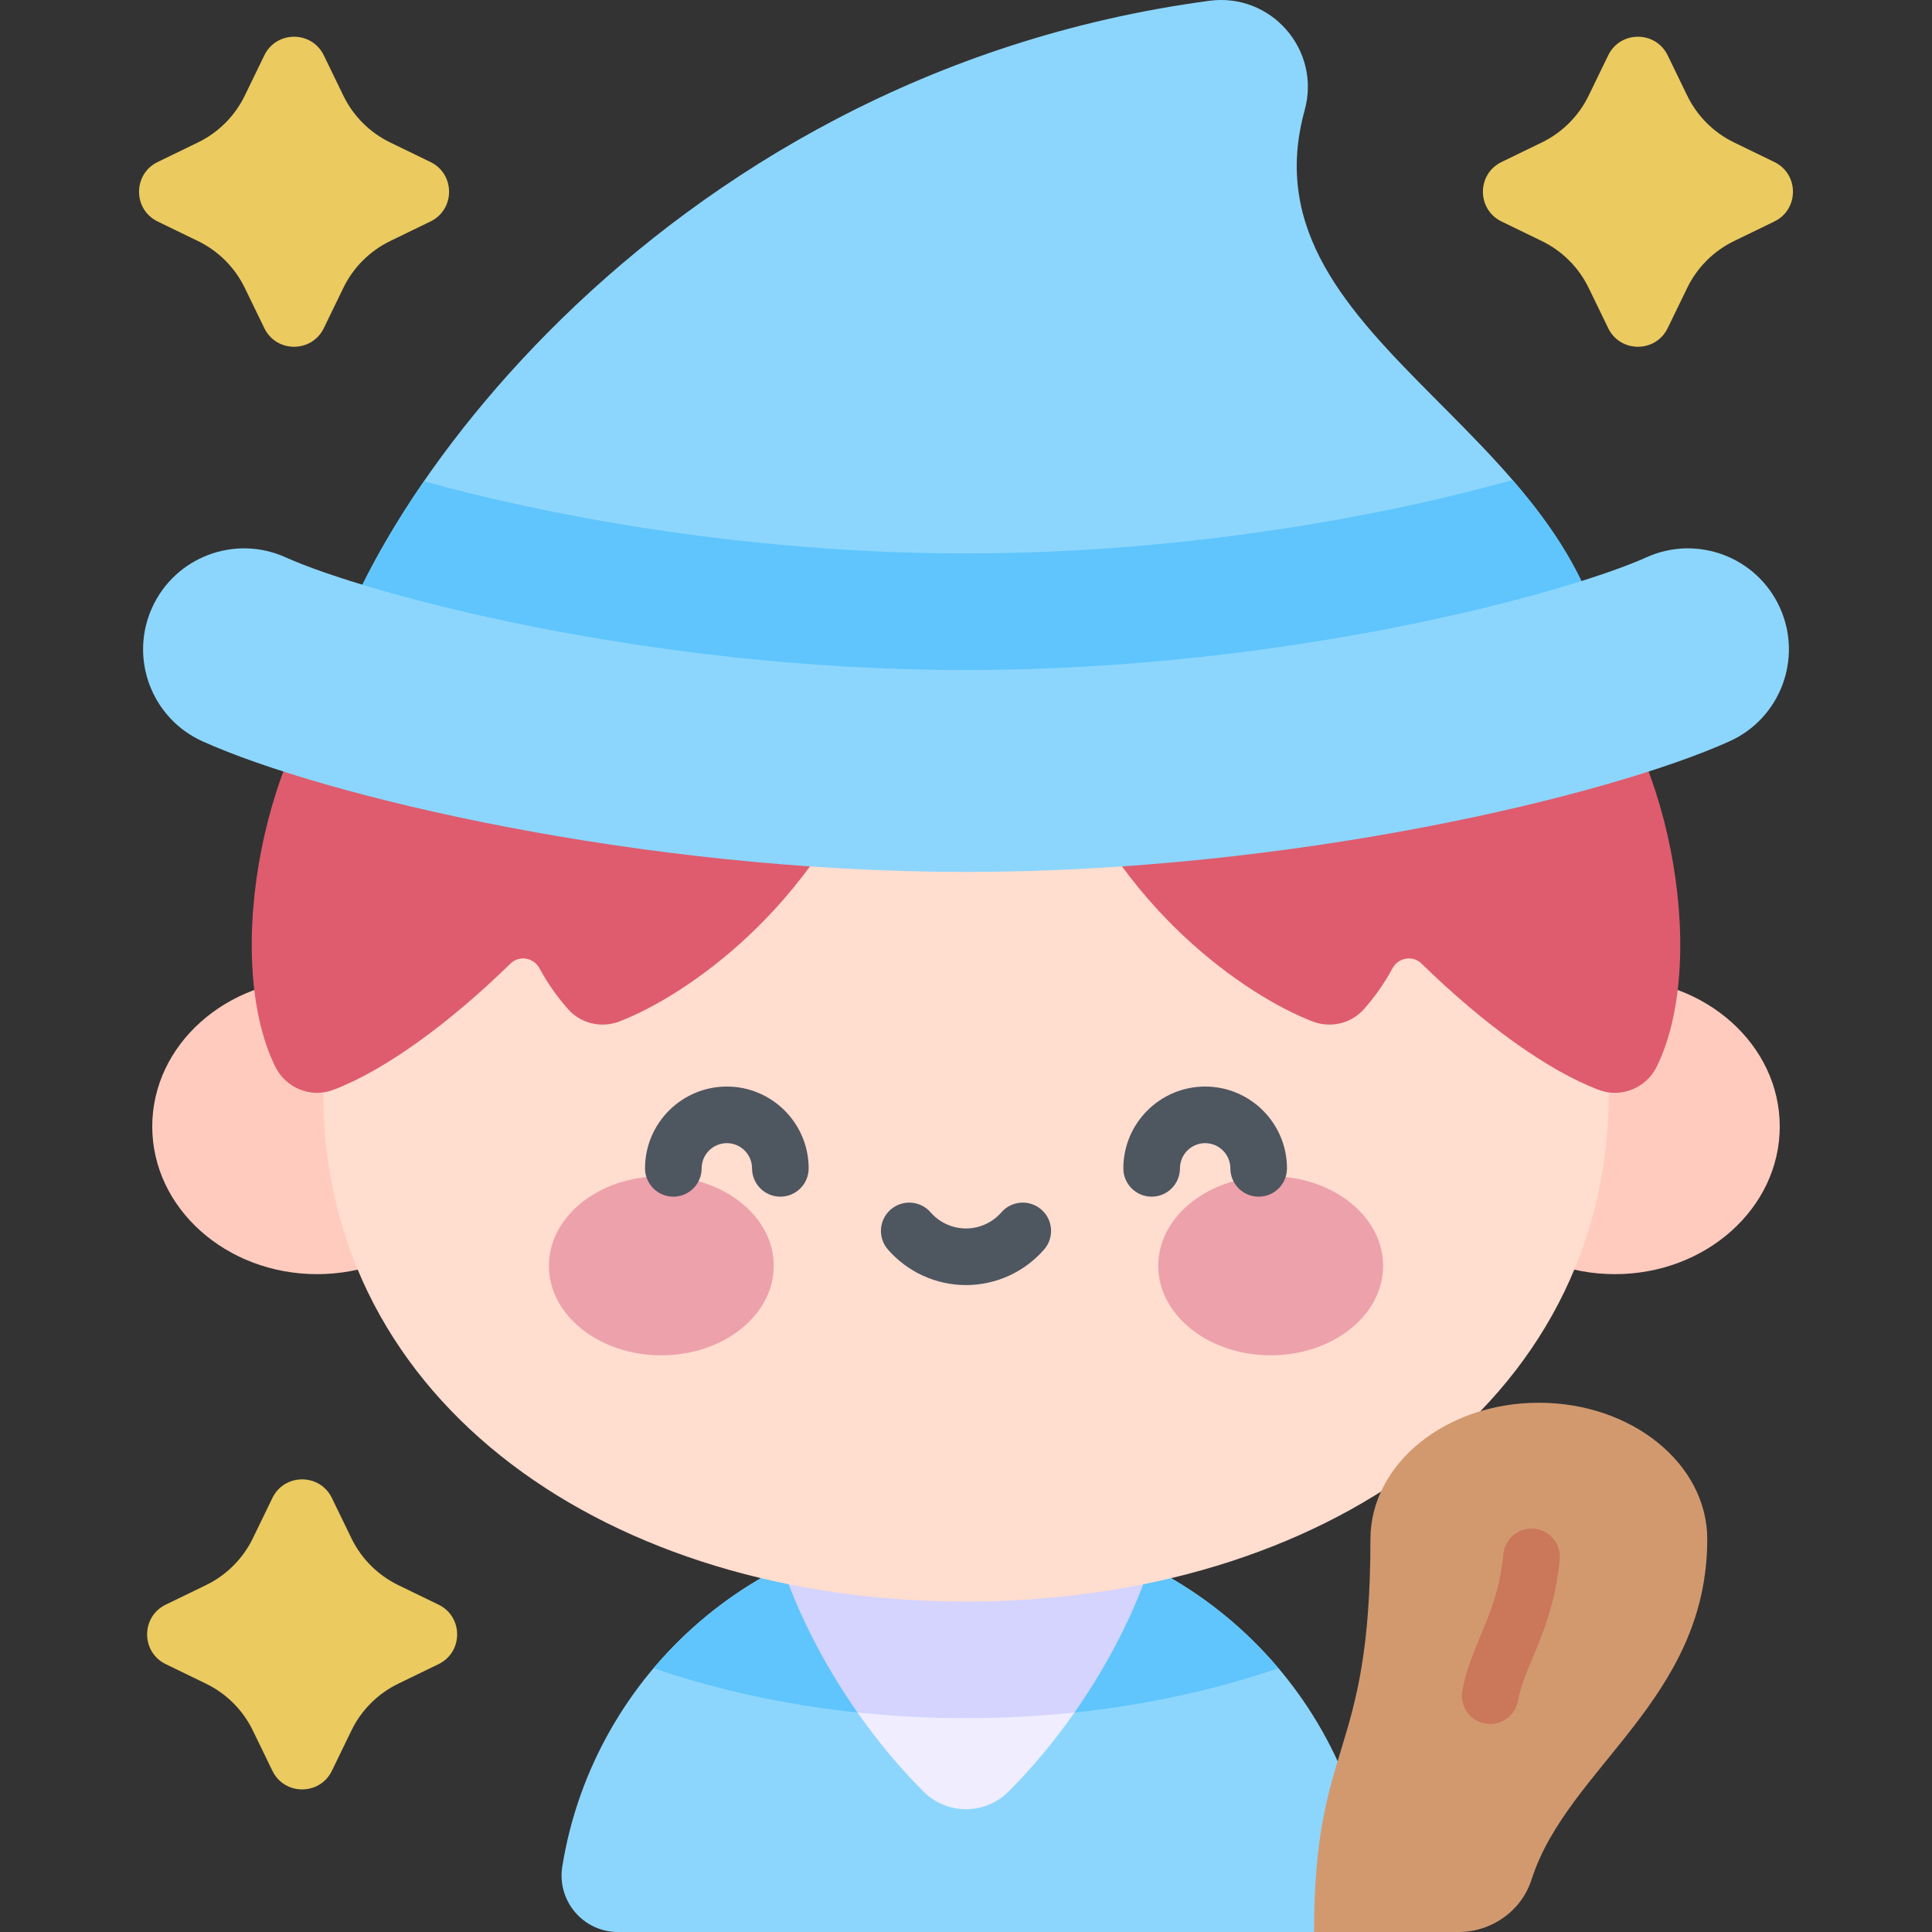 <svg id="Capa_1" enable-background="new 0 0 512 512" height="512" viewBox="0 0 512 512" width="512" xmlns="http://www.w3.org/2000/svg"><rect x="0" y="0" width="512" height="512" fill="#333333" stroke="none"/><g><ellipse cx="84.037" cy="298.539" fill="#ffcbbe" rx="43.689" ry="39.125"/><ellipse cx="427.963" cy="298.539" fill="#ffcbbe" rx="43.689" ry="39.125"/><path d="m348.241 512c9.224 0 16.211-8.274 14.743-17.381-8.317-51.589-53.049-90.99-106.984-90.99s-98.668 39.401-106.984 90.99c-1.468 9.107 5.519 17.381 14.743 17.381z" fill="#8cd6fe"/><path d="m256 455.337c29.309 0 57.403-4.572 82.792-13.235-19.879-23.522-49.583-38.473-82.792-38.473s-62.913 14.951-82.792 38.473c25.389 8.663 53.483 13.235 82.792 13.235z" fill="#5fc5fc"/><path d="m256 441.871c-9.737 0-22.391 6.01-28.753 11.966 5.284 7.545 11.197 14.669 17.542 20.997 6.191 6.173 16.23 6.173 22.422 0 6.346-6.327 12.259-13.452 17.542-20.997-6.363-5.956-19.016-11.966-28.753-11.966z" fill="#efedff"/><path d="m227.247 453.837c9.415.99 19.016 1.5 28.753 1.5s19.338-.509 28.753-1.5c8.96-12.795 16.106-26.805 20.446-40.224h-98.398c4.339 13.42 11.485 27.429 20.446 40.224z" fill="#d4d4ff"/><path d="m426.369 289.427c0 82.902-76.277 135.004-170.369 135.004s-170.369-52.102-170.369-135.004 76.277-150.107 170.369-150.107 170.369 67.205 170.369 150.107z" fill="#ffddcf"/><path d="m94.673 173.316c-24.346 21.296-36.044 80.081-21.753 109.311 2.782 5.691 9.416 8.444 15.347 6.219 13.444-5.044 30.641-17.482 47.016-33.489 2.327-2.275 6.153-1.607 7.693 1.259 2.323 4.323 5.032 7.956 7.581 10.833 3.391 3.827 8.835 5.079 13.607 3.243 17.414-6.699 51.753-29.977 67.561-72.859-25.289-5.817-137.052-24.517-137.052-24.517z" fill="#de5c6e"/><path d="m417.327 173.316c24.346 21.296 36.044 80.081 21.753 109.311-2.782 5.691-9.416 8.444-15.347 6.219-13.444-5.044-30.641-17.482-47.016-33.489-2.327-2.275-6.153-1.607-7.694 1.259-2.323 4.323-5.032 7.956-7.581 10.833-3.391 3.827-8.835 5.079-13.607 3.243-17.414-6.699-51.753-29.977-67.561-72.859 25.29-5.817 137.053-24.517 137.053-24.517z" fill="#de5c6e"/><path d="m84.919 187.976c5.158-45.764 87.024-167.872 235.545-187.764 16.423-2.2 29.696 13.049 25.282 29.021-17.583 63.619 81.334 85.697 81.334 159.263l-170.1 22.025z" fill="#8cd6fe"/><path d="m112.354 127.535c-16.554 24.004-25.809 46.016-27.435 60.441l172.062 22.544 170.1-22.025c0-25.242-11.646-44.421-26.235-61.297-30.438 8.596-84.243 19.463-144.845 19.463-59.816 0-113.01-10.587-143.647-19.126z" fill="#5fc5fc"/><path d="m256 231.067c-86.643 0-170.473-20.236-202.325-34.606-13.467-6.075-19.459-21.916-13.384-35.383 6.076-13.467 21.917-19.462 35.384-13.383 20.744 9.358 94.952 29.872 180.325 29.872s159.581-20.514 180.325-29.872c13.467-6.078 29.308-.084 35.384 13.383 6.075 13.467.083 29.308-13.384 35.383-31.852 14.37-115.682 34.606-202.325 34.606z" fill="#8cd6fe"/><g><path d="m452.441 407.909c0-19.974-19.982-36.167-44.63-36.167-24.649 0-44.631 16.193-44.631 36.167 0 58.555-14.939 52.851-14.939 104.091h38.297c8.785 0 16.684-5.587 19.362-13.953 9.497-29.662 46.541-47.67 46.541-90.138z" fill="#d2996f"/></g><path d="m394.914 456.884c-.464 0-.936-.043-1.409-.133-4.069-.773-6.741-4.699-5.968-8.769 1.026-5.399 2.956-10.022 4.822-14.492 2.529-6.058 5.143-12.321 6.056-21.637.404-4.122 4.075-7.144 8.195-6.733 4.122.403 7.137 4.072 6.734 8.194-1.131 11.557-4.325 19.205-7.142 25.954-1.714 4.105-3.194 7.651-3.928 11.515-.684 3.596-3.829 6.101-7.36 6.101z" fill="#cb775a"/><g fill="#ebca5f"><path d="m93.133 458.604-5.179 10.671c-3.195 6.583-12.573 6.583-15.768 0l-5.179-10.671c-2.627-5.412-6.998-9.784-12.41-12.41l-10.671-5.179c-6.583-3.195-6.583-12.573 0-15.768l10.671-5.179c5.413-2.627 9.784-6.998 12.41-12.411l5.179-10.671c3.195-6.583 12.573-6.583 15.768 0l5.179 10.671c2.627 5.413 6.998 9.784 12.41 12.411l10.671 5.179c6.583 3.195 6.583 12.573 0 15.768l-10.671 5.179c-5.412 2.626-9.783 6.998-12.41 12.41z"/><path d="m90.993 76.289-5.179 10.671c-3.195 6.583-12.574 6.583-15.768 0l-5.179-10.671c-2.627-5.412-6.998-9.784-12.41-12.41l-10.671-5.179c-6.583-3.195-6.583-12.573 0-15.768l10.671-5.179c5.413-2.627 9.784-6.998 12.41-12.41l5.179-10.671c3.195-6.583 12.573-6.583 15.768 0l5.179 10.671c2.627 5.413 6.998 9.784 12.41 12.41l10.671 5.179c6.583 3.195 6.583 12.574 0 15.768l-10.671 5.179c-5.412 2.626-9.783 6.997-12.41 12.41z"/><path d="m421.007 76.289 5.179 10.671c3.195 6.583 12.573 6.583 15.768 0l5.179-10.671c2.627-5.412 6.998-9.784 12.411-12.41l10.671-5.179c6.583-3.195 6.583-12.573 0-15.768l-10.671-5.179c-5.413-2.627-9.784-6.998-12.411-12.41l-5.179-10.671c-3.195-6.583-12.573-6.583-15.768 0l-5.179 10.671c-2.627 5.413-6.998 9.784-12.41 12.41l-10.671 5.179c-6.583 3.195-6.583 12.574 0 15.768l10.671 5.179c5.412 2.626 9.783 6.997 12.41 12.41z"/></g><g><g fill="#eda1ab"><ellipse cx="175.258" cy="335.447" rx="29.792" ry="23.725"/><ellipse cx="336.742" cy="335.447" rx="29.792" ry="23.725"/></g><g fill="#4e5660"><path d="m206.801 317.13c-4.142 0-7.5-3.357-7.5-7.5 0-3.684-2.997-6.681-6.681-6.681s-6.68 2.997-6.68 6.681c0 4.143-3.358 7.5-7.5 7.5s-7.5-3.357-7.5-7.5c0-11.955 9.726-21.681 21.68-21.681 11.955 0 21.681 9.726 21.681 21.681 0 4.142-3.358 7.5-7.5 7.5z"/><path d="m333.56 317.13c-4.142 0-7.5-3.357-7.5-7.5 0-3.684-2.997-6.681-6.68-6.681s-6.681 2.997-6.681 6.681c0 4.143-3.358 7.5-7.5 7.5s-7.5-3.357-7.5-7.5c0-11.955 9.726-21.681 21.681-21.681s21.68 9.726 21.68 21.681c0 4.142-3.358 7.5-7.5 7.5z"/><path d="m256 340.557c-7.933 0-15.476-3.436-20.696-9.426-2.721-3.123-2.396-7.86.727-10.582 3.122-2.722 7.861-2.396 10.581.727 2.371 2.721 5.792 4.281 9.388 4.281 3.595 0 7.017-1.561 9.388-4.281 2.722-3.123 7.459-3.448 10.581-.727 3.123 2.722 3.448 7.459.727 10.582-5.22 5.99-12.763 9.426-20.696 9.426z"/></g></g></g></svg>